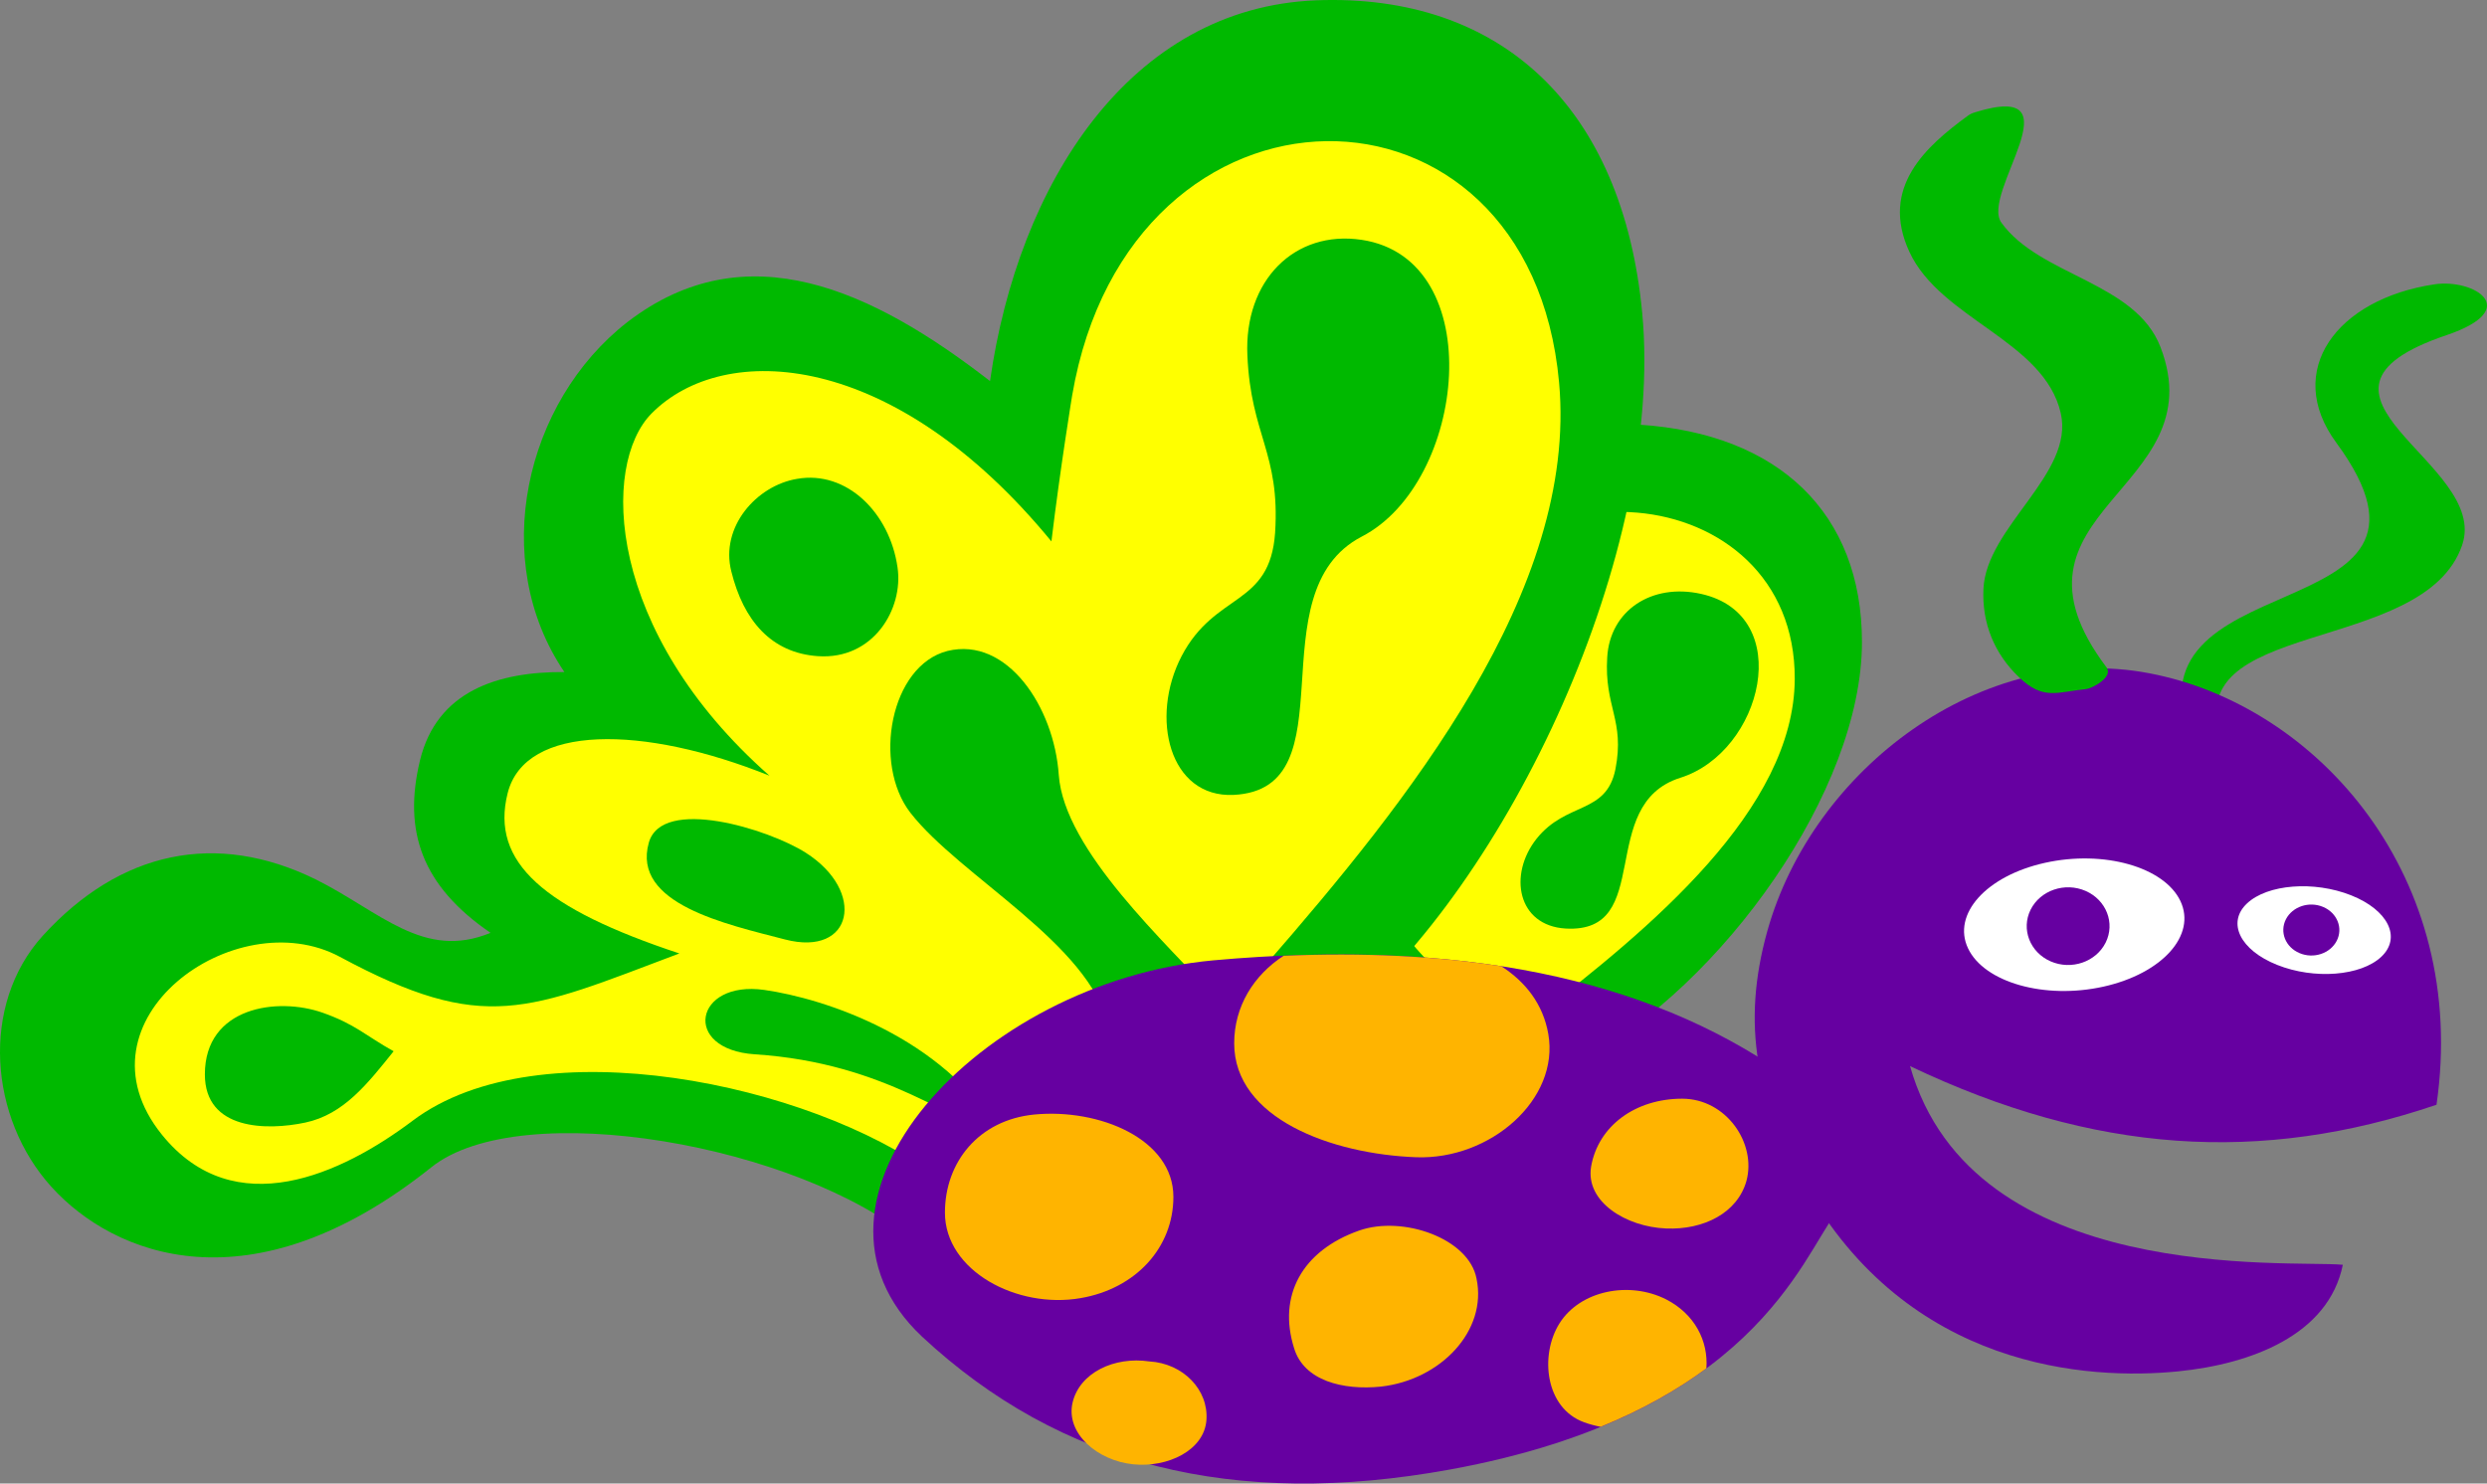 <svg version="1.1" xmlns="http://www.w3.org/2000/svg" xmlns:xlink="http://www.w3.org/1999/xlink" width="132.564" height="79.09" viewBox="0,0,132.564,79.09"><rect x="0" y="0" width="132.564" height="79.09" fill="#808080" stroke="none"/><g transform="translate(-171,-122.998)"><g data-paper-data="{&quot;isPaintingLayer&quot;:true}" fill="none" fill-rule="nonzero" stroke="none" stroke-width="1" stroke-linecap="butt" stroke-linejoin="miter" stroke-miterlimit="10" stroke-dasharray="" stroke-dashoffset="0" font-family="none" font-weight="none" font-size="none" text-anchor="none" style="mix-blend-mode: normal"><g id="R_Wing"><path d="M258.379,145.638c7.415,0.476 11.869,4.71 11.869,11.59c0,7.92 -7.481,18.312 -14.875,22.25c-4.388,2.353 -2.562,-0.708 -7.339,1.013c-3.595,1.308 -11.988,4.886 -14.673,2.782c-3.399,-2.67 -10.927,-4.531 -14.789,-2.51c-7.783,4.073 -13.054,1.674 -15.271,-0.815c-2.242,-2.512 -2.168,-6.292 0.591,-8.328c3.424,-2.512 7.341,-2.806 11.134,-0.815c2.463,1.312 4.015,3.101 6.798,2.443c-2.561,-1.81 -3.127,-3.689 -2.167,-5.975c0.936,-2.217 3.449,-2.624 6.109,-2.353c-2.612,-3.983 -0.567,-9.076 3.842,-11.316c5.102,-2.557 9.931,-0.113 14.29,3.349c1.873,-6.427 7.022,-11.791 14.481,-11.315z" id="Wing_Outline_1_" fill="#00b900"/><path d="M237.628,182.139c-4.561,-3.45 -14.214,-5.642 -19.624,-2.988c-3.03,1.485 -7.522,2.738 -10.083,-0.503c-3.275,-4.145 3.818,-7.451 7.793,-5.188c5.495,3.127 7.279,2.504 13.594,1.199c-5.246,-2.006 -7.229,-3.735 -6.264,-5.962c0.965,-2.225 5.693,-1.723 10.538,0.438c-5.999,-5.396 -5.574,-10.927 -3.342,-12.424c3.187,-2.137 9.939,-1.164 15.512,5.775c0.637,-2.413 1.379,-4.738 1.379,-4.738c3.573,-10.903 19.583,-9.372 19.534,1.451c-0.033,6.954 -7.685,13.29 -13.909,18.075c-5.572,-1.901 -9.527,5.594 -15.128,4.865z" id="Wing_Fill_1_" fill="#ffff00"/><path d="M254.455,172.5c-2.575,-0.152 -3.068,-2.871 -1.555,-4.784c1.596,-2.002 3.72,-1.282 4.207,-3.713c0.511,-2.622 -0.604,-3.309 -0.438,-5.964c0.146,-2.496 2.371,-3.969 5.011,-3.378c5.055,1.132 3.275,8.426 -1.121,9.804c-4.507,1.431 -1.334,8.303 -6.104,8.035z" id="Design_10_" fill="#00b900"/><path d="M235.974,165.374c-1.855,-0.286 -2.845,-1.465 -3.144,-3.135c-0.284,-1.508 1.328,-2.736 2.982,-2.802c2.008,-0.095 3.579,1.472 3.685,3.317c0.085,1.391 -1.321,2.962 -3.523,2.62z" id="Design_9_" fill="#00b900"/><path d="M244.213,176.339c-0.432,-2.8 -3.395,-3.144 -5.133,-5.437c-1.33,-1.766 -0.248,-4.938 2.097,-5.198c2.438,-0.253 4.058,2.259 3.984,4.521c-0.068,2.522 1.713,3.613 3.483,5.622z" id="Design_8_" fill="#00b900"/><path d="M233.587,174.607c-2.278,-0.728 -6.011,-1.766 -5.082,-3.727c0.702,-1.483 4.83,0.006 6.241,0.941c2.279,1.508 1.504,3.635 -1.159,2.786z" id="Design_7_" fill="#00b900"/><path d="M213.7,178.8c-1.571,0.122 -4.048,-0.133 -3.836,-1.979c0.256,-2.232 3.194,-2.282 4.945,-1.582c1.272,0.509 1.644,0.931 2.695,1.547c-1.161,0.966 -2.231,1.892 -3.804,2.014z" id="Design_6_" fill="#00b900"/></g><g id="L_Wing"><path d="M241.148,123.015c9.842,-0.385 16.348,5.69 17.387,16.671c1.192,12.644 -7.103,30.385 -16.246,37.811c-5.423,4.436 -18.87,14.797 -22.567,11.688c-6.111,-5.149 -20.944,-7.783 -25.727,-3.961c-9.643,7.701 -16.951,4.687 -20.247,1.055c-3.331,-3.665 -3.804,-9.709 -0.476,-13.386c4.133,-4.539 9.249,-5.613 14.548,-3.018c3.443,1.715 5.757,4.33 9.326,2.854c-3.649,-2.496 -4.678,-5.408 -3.757,-9.204c0.899,-3.685 4.148,-4.722 7.694,-4.699c-4.04,-5.956 -2.114,-14.4 3.358,-18.657c6.333,-4.868 13.063,-1.711 19.33,3.145c1.498,-10.548 7.473,-19.905 17.377,-20.299z" id="Wing_Outline" fill="#00b900"/><path d="M220.741,185.598c-6.529,-4.806 -21.016,-7.923 -27.744,-2.854c-3.77,2.839 -9.5,5.527 -13.363,0.75c-4.938,-6.112 3.909,-12.482 9.486,-9.484c7.712,4.146 9.969,2.877 18.093,-0.182c-7.215,-2.391 -10.088,-4.848 -9.152,-8.55c0.937,-3.701 7.241,-3.629 13.952,-0.928c-8.718,-7.687 -8.991,-16.583 -6.277,-19.315c3.877,-3.905 12.922,-3.392 21.308,6.826c0.476,-3.95 1.104,-7.773 1.104,-7.773c3.064,-17.959 24.391,-17.982 25.956,-0.697c1.006,11.105 -8.123,22.4 -15.603,31c-7.628,-2.182 -10.273,11.507 -17.76,11.207z" id="Wing_Fill" fill="#ffff00"/><path d="M236.75,165.376c-3.415,0.154 -4.477,-4.11 -2.769,-7.398c1.799,-3.442 4.708,-2.62 4.985,-6.576c0.276,-4.264 -1.293,-5.188 -1.477,-9.453c-0.185,-4.007 2.524,-6.702 6.092,-6.165c6.829,1.027 5.584,12.946 0,15.823c-5.724,2.981 -0.509,13.461 -6.831,13.769z" id="Design_5_" fill="#00b900"/><path d="M214.596,157.979c-2.487,-0.172 -3.969,-1.901 -4.615,-4.521c-0.601,-2.363 1.339,-4.573 3.507,-4.932c2.631,-0.463 4.938,1.798 5.354,4.726c0.324,2.21 -1.292,4.932 -4.246,4.727z" id="Design_4_" fill="#00b900"/><path d="M230.082,177.709c-0.988,-4.403 -7.921,-7.992 -10.558,-11.385c-2.019,-2.614 -1.071,-7.843 1.978,-8.622c3.172,-0.78 5.686,2.98 5.933,6.604c0.288,4.036 5.778,9 8.416,11.935z" id="Design_3_" fill="#00b900"/><path d="M212.842,173.082c-3.11,-0.811 -8.186,-1.891 -7.257,-5.164c0.701,-2.474 6.366,-0.731 8.365,0.541c3.231,2.055 2.53,5.571 -1.108,4.623z" id="Design_2_" fill="#00b900"/><path d="M187.274,182.844c-2.054,0.435 -5.354,0.41 -5.354,-2.569c0,-3.6 3.864,-4.138 6.277,-3.288c1.753,0.617 2.307,1.233 3.784,2.055c-1.384,1.722 -2.654,3.366 -4.707,3.802z" id="Design" fill="#00b900"/><path d="M211.744,175.773c3.194,0.456 9.506,2.497 12.562,7.643c-2.547,-0.471 -5.942,-3.743 -13.072,-4.211c-3.919,-0.257 -3.227,-3.965 0.51,-3.432z" id="Design_1_" fill="#00b900"/></g><g id="Body"><path d="M268.867,187.662c-1.833,2.383 -4.473,10.744 -20.577,13.678c-11.536,2.102 -20.769,-0.222 -28.14,-7.082c-7.719,-7.247 3.019,-18.912 15.513,-20.062c13.224,-1.194 23.139,1.017 30.312,5.975c0.614,2.535 4.597,5.265 2.892,7.491z" id="Body_1_" fill="#6600a1"/><path d="M239.421,173.952c4.225,-0.18 8.089,0.009 11.603,0.557c1.292,0.834 2.22,2.012 2.503,3.602c0.617,3.501 -3.092,6.728 -7.043,6.581c-4.51,-0.169 -9.698,-2.068 -9.698,-6.074c0,-1.967 1.038,-3.63 2.635,-4.666z" id="Spot_5_" fill="#ffb400"/><path d="M221.368,187.646c0,-2.699 1.807,-4.937 4.756,-5.23c3.473,-0.337 7.421,1.308 7.421,4.388c0,2.699 -1.998,4.894 -4.947,5.399c-3.377,0.588 -7.23,-1.446 -7.23,-4.557z" id="Spot_4_" fill="#ffb400"/><path d="M244.609,196.92c-2.027,0.205 -4.111,-0.31 -4.633,-2.056c-0.869,-2.772 0.405,-5.186 3.474,-6.265c2.315,-0.812 5.849,0.411 6.254,2.568c0.581,2.774 -1.91,5.393 -5.095,5.753z" id="Spot_3_" fill="#ffb400"/><path d="M261.955,195.947c-1.495,1.107 -3.34,2.178 -5.634,3.117c-0.31,-0.062 -0.609,-0.141 -0.886,-0.243c-2.075,-0.753 -2.374,-3.576 -1.312,-5.27c1.098,-1.751 3.711,-2.281 5.688,-1.28c1.513,0.777 2.251,2.202 2.144,3.676z" id="Spot_2_" fill="#ffb400"/><path d="M259.805,188.49c-2.115,-0.083 -4.305,-1.415 -3.996,-3.292c0.381,-2.192 2.379,-3.627 4.854,-3.627c2.354,0 3.974,2.384 3.426,4.387c-0.48,1.708 -2.286,2.616 -4.284,2.532z" id="Spot_1_" fill="#ffb400"/><path d="M231.406,201.062c-1.903,-0.19 -3.615,-1.646 -3.235,-3.291c0.381,-1.604 2.236,-2.468 4.091,-2.194c1.808,0.105 3.163,1.519 3.044,3.126c-0.118,1.618 -2.068,2.547 -3.9,2.359z" id="Spot" fill="#ffb400"/></g><g id="Head"><path d="M300.769,138.155c2.084,-0.31 4.752,1.316 0.641,2.709c-9.262,3.136 2.331,6.783 0.831,11.19c-2.038,5.979 -15.406,3.835 -12.742,10.497l-1.565,0.304c-4.449,-10.207 15.184,-5.944 7.596,-16.257c-2.826,-3.839 0.029,-7.669 5.239,-8.443z" id="R_Antenna" fill="#00b900"/><path d="M267.202,186.172c-2.538,-4.533 -3.407,-8.488 -1.998,-13.54c2.42,-8.647 11.468,-15.447 20.362,-13.741c9.021,1.72 17.056,10.895 15.307,23.002c-9.34,3.174 -18.236,2.623 -28.062,-2.059c3.326,11.746 20.22,10.325 23.068,10.591c-0.76,3.75 -4.904,5.297 -8.779,5.682c-4.786,0.479 -14.397,-0.111 -19.898,-9.935z" id="Head_1_" fill="#6600a1"/><g id="L_Eye"><path d="M279.999,168.997c3.127,-0.697 6.358,0.215 7.224,2.038c0.862,1.823 -0.972,3.863 -4.097,4.561c-3.127,0.697 -6.36,-0.217 -7.224,-2.04c-0.863,-1.822 0.971,-3.864 4.097,-4.559z" id="White_1_" fill="#ffffff"/><path d="M279.236,171.497c0.516,-1.036 1.828,-1.484 2.934,-1.002c1.104,0.484 1.583,1.717 1.068,2.752c-0.516,1.036 -1.829,1.485 -2.934,1.003c-1.105,-0.483 -1.581,-1.716 -1.068,-2.753z" id="Pupil_1_" fill="#6600a1"/></g><g id="R_Eye"><path d="M292.381,174.439c-1.977,-0.786 -2.697,-2.255 -1.609,-3.278c1.088,-1.025 3.57,-1.219 5.547,-0.434c1.979,0.786 2.697,2.254 1.611,3.278c-1.089,1.027 -3.575,1.222 -5.549,0.434z" id="White" fill="#ffffff"/><path d="M292.846,172.005c0.35,-0.68 1.238,-0.974 1.986,-0.656c0.747,0.317 1.07,1.126 0.723,1.803c-0.349,0.681 -1.236,0.976 -1.984,0.658c-0.751,-0.317 -1.073,-1.126 -0.725,-1.805z" id="Pupil" fill="#6600a1"/></g><path d="M283.278,158.569c0.401,0.535 -0.791,1.134 -1.067,1.163c-1.592,0.163 -2.292,0.611 -3.59,-0.627c-1.319,-1.258 -1.983,-2.882 -1.898,-4.712c0.151,-3.313 4.856,-6.139 4.122,-9.364c-0.878,-3.862 -6.402,-5.012 -8.066,-8.598c-1.605,-3.454 0.907,-5.645 3.101,-7.255c0.14,-0.104 0.267,-0.155 0.384,-0.186c0.007,-0.002 0.015,-0.006 0.022,-0.009c5.582,-1.727 0.26,4.312 1.392,5.884c2.057,2.86 7.144,3.152 8.484,6.641c2.944,7.676 -9.171,8.719 -2.884,17.063z" id="L_Antenna" fill="#00b900"/></g></g></g></svg>